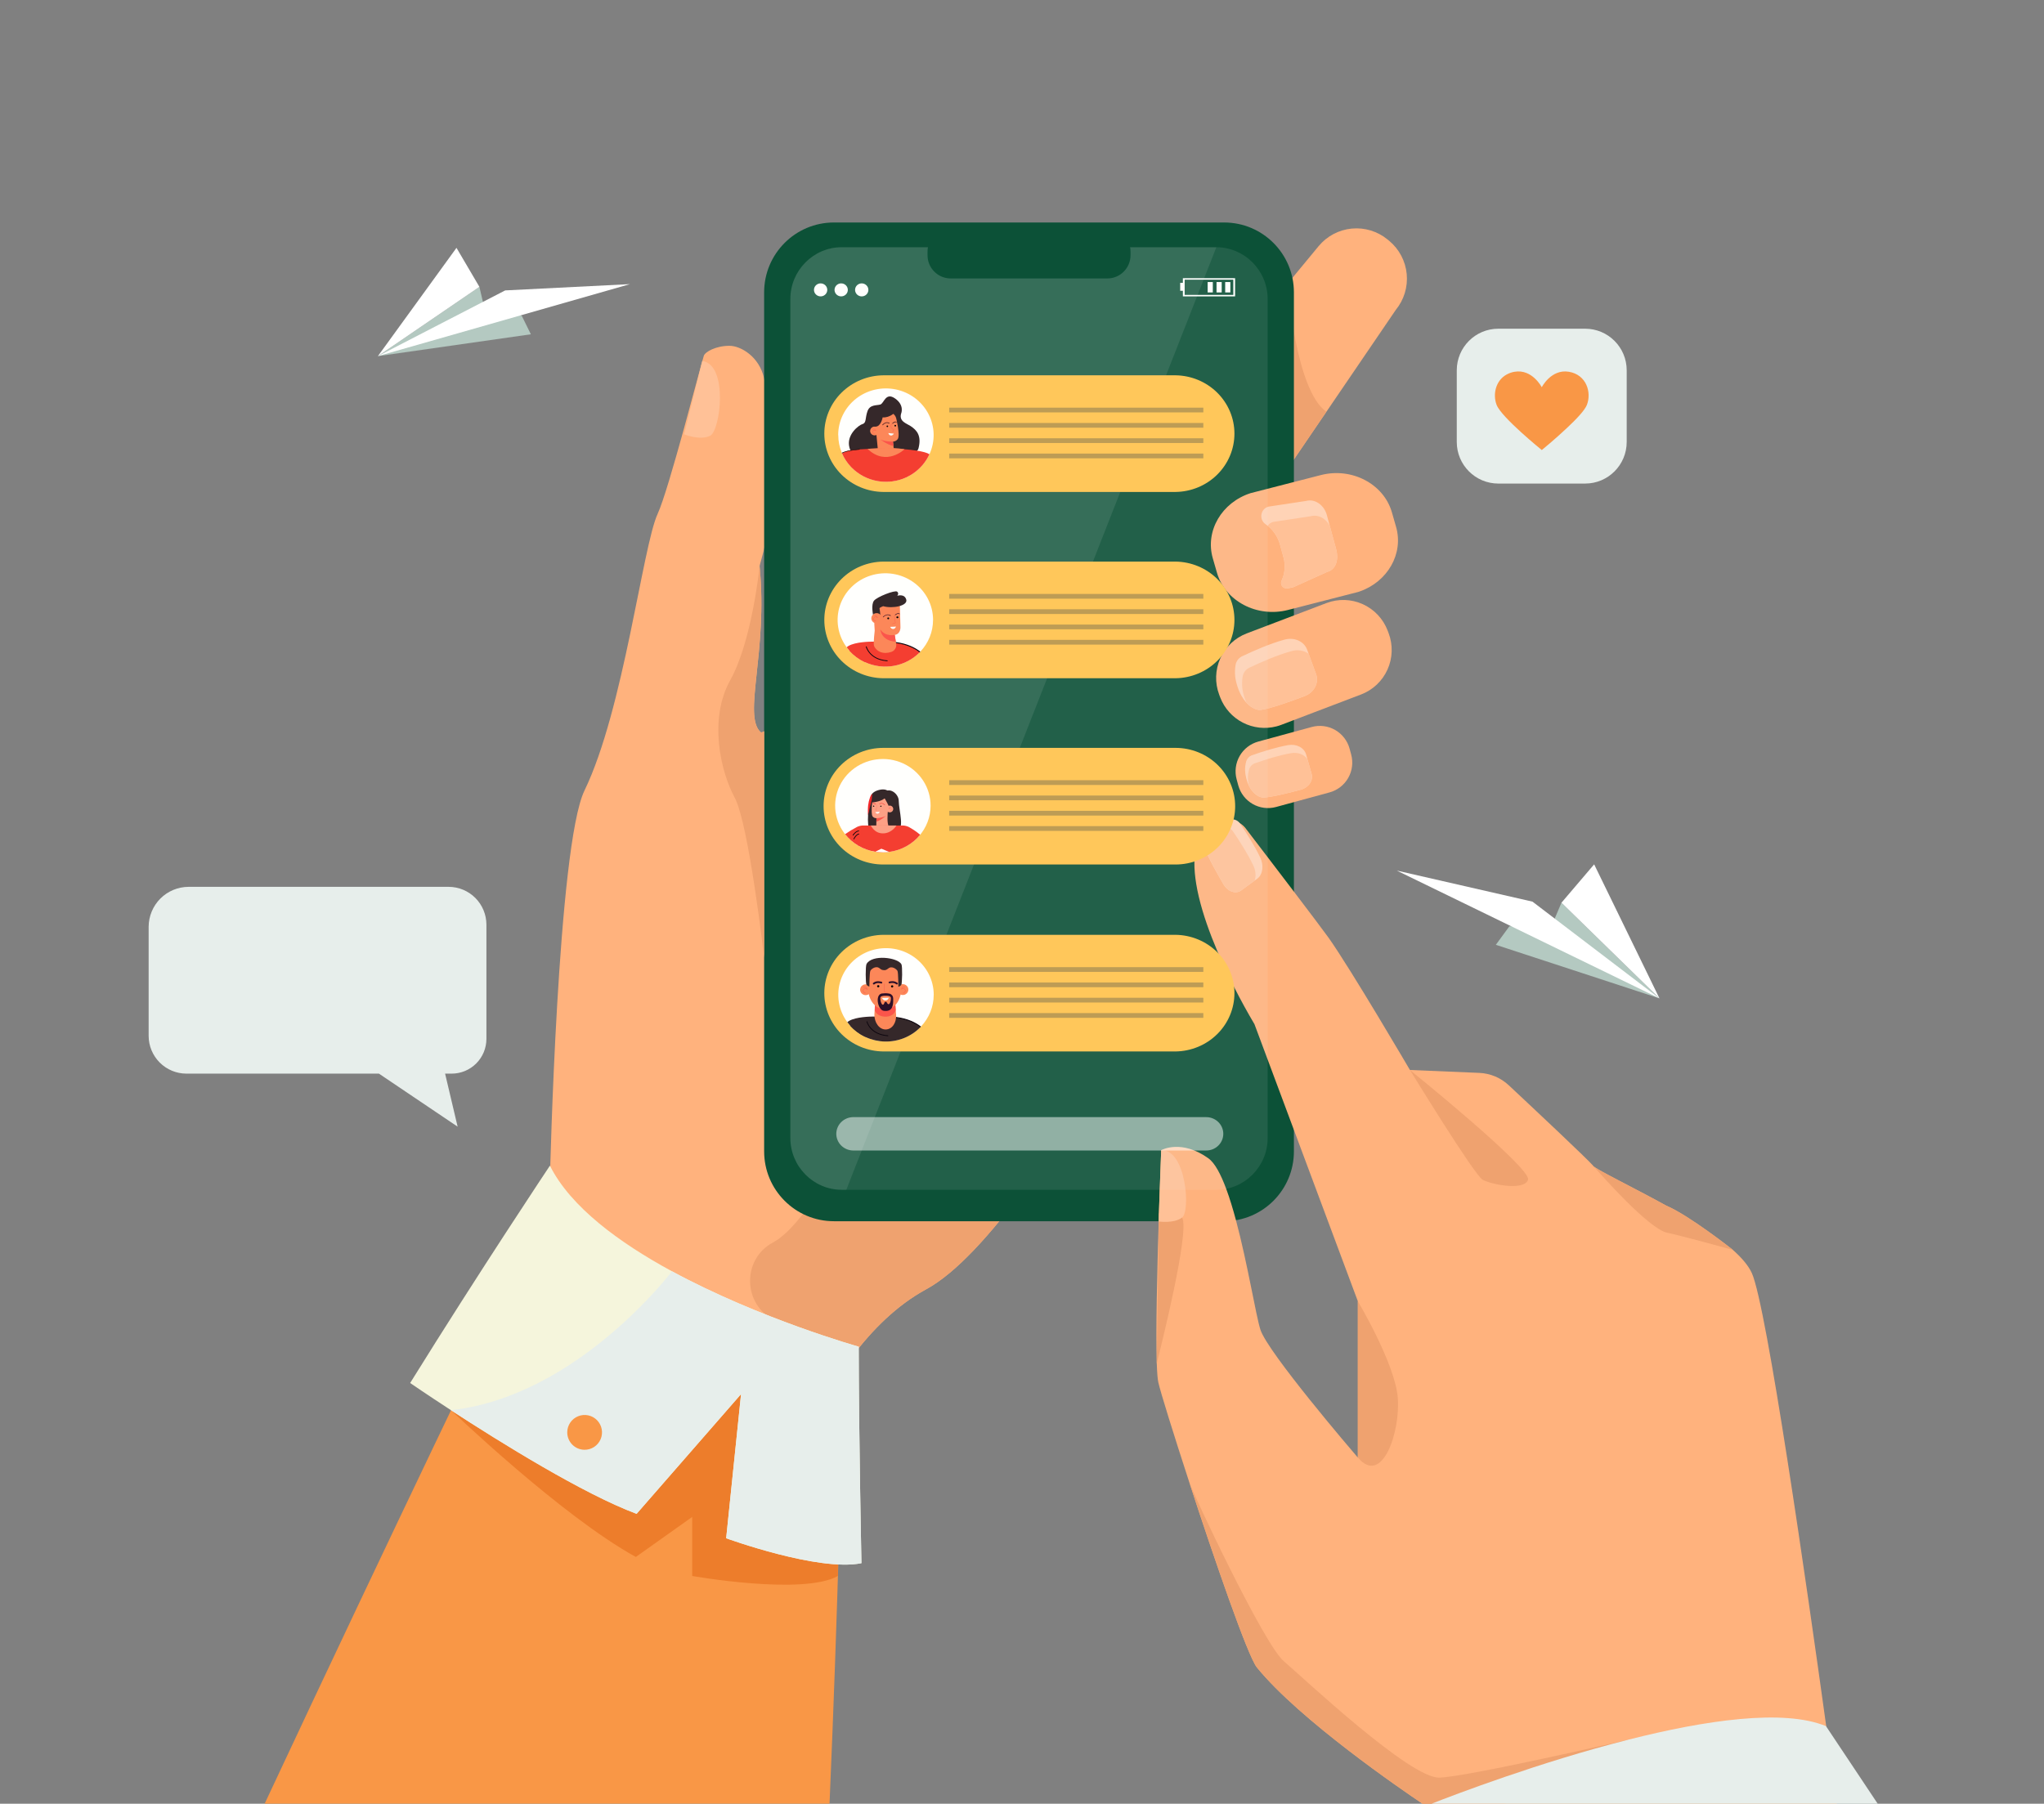 <svg width="375" height="331" viewBox="0 0 375 331" fill="none" xmlns="http://www.w3.org/2000/svg">
<rect x="0" y="0" width="375" height="331" fill="#808080" stroke="none"/>
<g clip-path="url(#clip0_33_567)">
<path d="M220.136 164.161C220.136 164.161 204.319 195.861 188.249 217.742C181.856 226.452 175.424 233.603 169.932 236.587C164.557 239.507 160.007 244.035 156.242 249.068C146.494 262.081 141.992 278.373 141.992 278.373L100.902 216.103C100.902 216.103 102.305 155.236 107.238 145.054C114.429 130.215 117.902 100.237 120.664 94.269C122.714 89.842 128.566 66.971 129.126 65.29C129.371 64.567 131.317 63.456 133.847 63.458C135.876 63.458 139.322 65.422 140.189 69.46C144.584 89.867 139.296 103.328 139.363 103.926C140.913 119.61 136.254 131.253 139.529 134.336C139.649 134.449 139.875 134.396 140.189 134.191C145.855 130.55 181.011 79.205 185.342 78.096C189.905 76.928 220.136 164.161 220.136 164.161Z" fill="#FFB27D"/>
<path d="M154.353 266.05C154.353 266.05 153.793 293.72 152.191 330.988H48.556C72.239 280.382 92.835 237.789 92.835 237.789C92.835 237.789 151.849 239.594 154.353 266.05Z" fill="#F99746"/>
<path d="M256.07 56.877L243.348 75.562L230.862 93.9C230.101 94.82 229.22 95.139 228.267 95.048C225.27 94.764 221.564 90.434 218.674 88.038L218.382 87.796C216.551 86.27 215.397 84.081 215.172 81.706C214.948 79.331 215.671 76.963 217.184 75.12L236.268 52.012L241.929 45.158C243.452 43.325 245.638 42.169 248.009 41.945C250.38 41.72 252.743 42.445 254.583 43.96L254.877 44.202C256.706 45.728 257.859 47.918 258.082 50.293C258.306 52.668 257.582 55.035 256.07 56.877Z" fill="#FFB27D"/>
<path d="M243.336 75.562L230.851 93.9C230.089 94.82 229.209 95.139 228.255 95.048L236.257 52.018C236.275 52.253 237.635 71.562 243.336 75.562Z" fill="#EFA26F"/>
<path d="M188.25 217.742C181.856 226.452 175.424 233.603 169.932 236.587C164.557 239.507 160.007 244.035 156.242 249.068C151.912 247.045 146.975 244.674 142.151 242.323C136.275 239.464 136.049 231.106 141.805 228.009C141.861 227.98 141.916 227.948 141.97 227.917C147.363 224.827 152.888 213.912 152.888 213.912L188.25 217.742Z" fill="#EFA26F"/>
<path d="M128.841 66.237L125.511 79.701C125.511 79.701 128.423 80.893 130.291 79.968C132.16 79.043 133.685 66.961 128.841 66.237Z" fill="#FFC197"/>
<path d="M224.584 40.829H152.994C145.923 40.829 140.191 46.571 140.191 53.654V211.281C140.191 218.363 145.923 224.105 152.994 224.105H224.584C231.655 224.105 237.387 218.363 237.387 211.281V53.654C237.387 46.571 231.655 40.829 224.584 40.829Z" fill="#0C5137"/>
<path d="M249.727 127.435L247.83 128.157L235.07 133.014C234.774 133.128 234.472 133.224 234.165 133.302C232.093 133.834 229.899 133.585 227.999 132.602C226.099 131.618 224.626 129.97 223.86 127.97L223.674 127.473C222.862 125.314 222.936 122.922 223.879 120.817C224.823 118.713 226.559 117.068 228.71 116.242L240.605 111.716L241.469 111.385L243.368 110.662C245.525 109.847 247.916 109.922 250.018 110.87C252.12 111.818 253.761 113.562 254.583 115.719L254.771 116.216C255.579 118.374 255.502 120.765 254.557 122.867C253.612 124.968 251.876 126.611 249.727 127.435Z" fill="#FFB27D"/>
<path d="M239.364 127.733C237.236 128.542 233.38 129.975 231.318 130.273C230.735 130.356 229.666 130.038 228.657 128.939C228.055 128.277 227.48 127.341 227.052 126.04C226.845 125.439 226.699 124.82 226.616 124.19C226.536 123.456 226.56 122.715 226.687 121.988C226.752 121.649 226.896 121.33 227.108 121.057C227.319 120.784 227.592 120.565 227.903 120.418C227.903 120.418 227.903 120.418 227.913 120.418C230.106 119.37 233.061 118.091 235.652 117.379C237.443 116.883 239.255 117.675 239.822 119.246L240.09 119.979L241.459 123.736C242.026 125.292 241.104 127.076 239.364 127.733Z" fill="#FFD3B6"/>
<path d="M239.364 127.733C237.236 128.542 233.38 129.975 231.318 130.273C230.735 130.356 229.666 130.038 228.657 128.939C228.551 128.688 228.452 128.425 228.359 128.142C228.15 127.542 228.004 126.922 227.923 126.291C227.843 125.558 227.866 124.817 227.993 124.09C228.058 123.751 228.203 123.433 228.414 123.16C228.626 122.888 228.899 122.669 229.21 122.521C229.21 122.521 229.21 122.521 229.22 122.521C231.413 121.472 234.367 120.194 236.959 119.481C237.486 119.322 238.042 119.285 238.585 119.371C239.128 119.457 239.646 119.664 240.098 119.978L241.468 123.734C242.026 125.292 241.104 127.076 239.364 127.733Z" fill="#FFC197"/>
<path d="M243.938 145.41L234.096 148.093C232.654 148.481 231.118 148.283 229.822 147.54C228.526 146.798 227.576 145.572 227.18 144.131L226.876 143.015C226.488 141.57 226.688 140.029 227.431 138.731C228.174 137.433 229.4 136.482 230.841 136.086L240.681 133.403C242.124 133.015 243.662 133.215 244.958 133.959C246.254 134.703 247.203 135.932 247.597 137.375L247.9 138.49C248.285 139.934 248.085 141.472 247.342 142.768C246.6 144.064 245.376 145.014 243.938 145.41Z" fill="#FFB27D"/>
<path d="M238.616 144.927C236.809 145.41 233.542 146.262 231.829 146.357C231.206 146.391 229.959 145.86 229.146 144.223C228.72 143.334 228.474 142.369 228.422 141.383C228.41 140.813 228.484 140.245 228.642 139.697C228.726 139.435 228.87 139.196 229.063 139.001C229.257 138.805 229.493 138.658 229.754 138.571H229.764C231.639 137.909 234.157 137.117 236.336 136.734C237.84 136.471 239.267 137.196 239.619 138.439L239.873 139.326L240.632 141.992C240.982 143.22 240.093 144.533 238.616 144.927Z" fill="#FFD3B6"/>
<path d="M238.616 144.927C236.809 145.41 233.542 146.262 231.829 146.357C231.206 146.391 229.959 145.86 229.146 144.223C229.03 143.779 228.962 143.322 228.946 142.863C228.934 142.293 229.008 141.724 229.166 141.176C229.25 140.914 229.394 140.675 229.588 140.48C229.781 140.284 230.018 140.136 230.279 140.049C232.154 139.387 234.674 138.593 236.852 138.214C238.097 137.996 239.292 138.456 239.865 139.324L240.623 141.991C240.982 143.22 240.093 144.533 238.616 144.927Z" fill="#FFC197"/>
<path d="M82.747 258.782C82.747 258.782 102.999 278.214 116.652 285.716L126.99 278.371V289.206C126.99 289.206 147.312 292.808 153.732 289.206V259.66L96.635 230.985L82.747 258.782Z" fill="#ED7D2B"/>
<path d="M158.046 286.855C150.18 288.471 133.227 282.282 133.227 282.282L135.957 255.825L116.791 277.802C107.043 274.161 91.794 264.684 82.735 258.782C78.225 255.843 75.247 253.793 75.247 253.793C88.032 233.185 100.891 213.907 100.891 213.907C104.666 221.472 113.599 228.039 123.284 233.294C139.378 242.026 157.544 247.126 157.544 247.126C157.549 262.854 158.046 286.855 158.046 286.855Z" fill="#F5F5DC"/>
<path d="M249.416 108.55L249.205 108.623L236.305 111.933C230.633 113.394 224.766 110.319 223.269 105.102L222.502 102.445C221.063 97.435 224.154 92.197 229.427 90.499L233.686 89.403L242.327 87.18C247.999 85.721 253.864 88.796 255.361 94.012L256.129 96.685C257.547 101.617 254.556 106.779 249.416 108.55Z" fill="#FFB27D"/>
<path d="M243.513 104.942L237.235 107.772H237.195C236.946 107.842 236.693 107.897 236.437 107.937C236.333 107.954 236.225 107.966 236.12 107.977C236.076 107.981 236.031 107.981 235.987 107.977C235.824 107.972 235.664 107.926 235.523 107.843C235.381 107.761 235.262 107.645 235.177 107.505C235.091 107.365 235.041 107.207 235.031 107.043C235.022 106.879 235.053 106.716 235.122 106.567C235.736 105.234 235.862 103.727 235.477 102.31L235.327 101.763C235.328 101.757 235.328 101.752 235.327 101.746L234.841 99.962C234.471 98.591 233.675 97.374 232.569 96.487C232.44 96.382 232.308 96.283 232.173 96.19C230.933 95.33 231.249 93.377 232.7 92.98L232.739 92.968L239.617 91.925C241.317 91.464 242.955 92.774 243.417 94.477L243.969 96.508L245.145 100.837C245.608 102.552 245.205 104.48 243.513 104.942Z" fill="#FFD3B6"/>
<path d="M243.513 104.942L237.235 107.772H237.195C237.048 107.8 236.589 107.878 235.987 107.971C235.824 107.965 235.664 107.919 235.523 107.837C235.381 107.754 235.262 107.638 235.177 107.498C235.091 107.359 235.041 107.2 235.031 107.036C235.022 106.873 235.053 106.709 235.122 106.56C235.736 105.228 235.862 103.72 235.477 102.304L235.327 101.756C235.328 101.751 235.328 101.745 235.327 101.739L234.841 99.962C234.471 98.591 233.675 97.374 232.569 96.487C232.805 96.141 233.157 95.891 233.56 95.783L233.6 95.772L240.478 94.731C241.91 94.34 243.295 95.209 243.976 96.508L245.152 100.837C245.608 102.552 245.205 104.48 243.513 104.942Z" fill="#FFC197"/>
<path d="M140.189 175.761C140.189 175.761 137.381 151.153 134.78 146.355C132.18 141.557 129.989 131.945 133.98 124.805C137.972 117.665 139.355 103.934 139.355 103.934C140.905 119.618 136.246 131.261 139.52 134.345C139.641 134.457 139.867 134.404 140.181 134.199L140.189 175.761Z" fill="#EFA26F"/>
<path d="M336.995 331H260.985C257.34 328.552 238.411 315.618 230.585 305.976C228.933 303.932 222.854 286.323 218.193 272.026C215.281 263.089 212.907 255.453 212.515 253.7C212.376 253.089 212.284 251.879 212.227 250.241V250.224C212.029 244.377 212.3 233.102 212.579 224.145V224.104V223.986C212.593 223.592 212.604 223.205 212.617 222.828V222.814C212.617 222.776 212.617 222.736 212.617 222.698C212.669 221.143 212.718 219.676 212.764 218.342C212.882 215.009 212.981 212.502 213.022 211.521L213.039 211.064C213.159 210.996 216.816 209.041 221.703 212.568C222.882 213.42 223.973 215.479 224.967 218.165C225.603 219.88 226.2 221.849 226.755 223.925C228.89 231.907 230.421 241.45 231.239 244.005C232.561 248.142 248.091 266.293 249.069 267.421C249.084 267.441 249.101 267.46 249.116 267.478V238.793L237.385 207.348L232.569 194.439L230.149 187.952C227.586 183.62 225.306 179.127 223.322 174.502C221.959 171.287 220.71 167.837 219.937 164.557C219.751 163.775 219.594 163.003 219.469 162.24C219.011 159.467 218.973 156.896 219.616 154.802C220.751 151.073 223.309 150.372 225.273 150.448C225.476 150.448 225.673 150.473 225.863 150.494C226.054 150.517 226.242 150.553 226.428 150.603C226.77 150.694 227.099 150.831 227.404 151.01C227.913 151.309 228.349 151.717 228.68 152.205C228.68 152.205 230.332 154.375 232.564 157.291C234.028 159.211 235.738 161.453 237.38 163.615C240.305 167.466 243.021 171.062 243.767 172.112C247.804 177.803 258.672 196.351 258.672 196.351L271.393 196.885C273.409 196.97 275.327 197.774 276.801 199.153C281.325 203.385 291.077 212.542 292.274 213.904C292.274 214.351 299.852 218.002 305.707 221.252C309.896 223.024 317.851 229.307 317.851 229.307C319.503 230.765 320.755 232.216 321.392 233.61C324.119 239.556 331.518 291.273 335.055 316.84C336.2 325.059 336.937 330.575 336.995 331Z" fill="#FFB27D"/>
<path d="M258.677 196.357C258.677 196.357 270.462 215.628 272.021 216.495C273.581 217.363 279.648 218.579 280.342 216.495C281.036 214.412 258.677 196.357 258.677 196.357Z" fill="#EFA26F"/>
<path d="M317.915 229.366L317.856 229.313C317.856 229.313 309.901 223.024 305.712 221.259C300.336 218.28 293.509 214.953 292.427 214.083C293.675 215.512 302.451 225.462 305.83 226.207C308.795 226.862 315.531 228.708 317.915 229.366Z" fill="#EFA26F"/>
<path d="M249.117 267.47V238.793C249.117 238.793 255.918 250.188 256.438 256.439C256.958 262.69 253.613 272.805 249.117 267.47Z" fill="#EFA26F"/>
<path d="M224.442 162.238C223.451 160.53 221.666 157.438 221.053 155.701C220.888 155.204 220.903 154.231 221.504 153.187C221.949 152.439 222.559 151.804 223.289 151.332C223.677 151.056 224.098 150.829 224.541 150.655C225.055 150.467 225.597 150.367 226.144 150.358C226.419 150.37 226.688 150.449 226.927 150.588C227.165 150.727 227.367 150.922 227.513 151.156C228.693 152.879 230.187 155.224 231.203 157.347C231.905 158.814 231.683 160.507 230.659 161.25L230.18 161.601L227.731 163.392C226.719 164.141 225.252 163.635 224.442 162.238Z" fill="#FFD3B6"/>
<path d="M224.442 162.238C223.451 160.53 221.666 157.439 221.053 155.701C220.888 155.204 220.903 154.231 221.504 153.187C222.039 152.747 222.635 152.388 223.274 152.123C223.788 151.935 224.33 151.835 224.877 151.826C225.152 151.838 225.421 151.917 225.66 152.056C225.898 152.195 226.099 152.39 226.246 152.624C227.427 154.347 228.921 156.692 229.935 158.814C230.387 159.754 230.458 160.785 230.18 161.599L227.731 163.39C226.719 164.141 225.252 163.635 224.442 162.238Z" fill="#FFC197"/>
<path d="M290.82 60.321H274.886C270.677 60.321 267.265 63.739 267.265 67.956V81.103C267.265 85.32 270.677 88.738 274.886 88.738H290.82C295.029 88.738 298.441 85.32 298.441 81.103V67.956C298.441 63.739 295.029 60.321 290.82 60.321Z" fill="#E7EEEB"/>
<path d="M274.574 74.296C275.44 76.582 282.863 82.586 282.863 82.586C282.863 82.586 285.283 80.617 287.524 78.495C289.201 76.926 290.769 75.273 291.14 74.296C292.019 72.024 291.084 68.774 287.836 68.222C284.588 67.671 282.858 71.059 282.858 71.059C282.858 71.059 281.113 67.671 277.868 68.222C277.346 68.307 276.842 68.484 276.381 68.746C274.361 69.876 273.852 72.423 274.574 74.296Z" fill="#F99746"/>
<path d="M34.587 162.743H82.32C84.154 162.748 85.91 163.48 87.207 164.778C88.503 166.076 89.234 167.836 89.24 169.672V190.656C89.235 192.343 88.564 193.959 87.373 195.152C86.183 196.344 84.569 197.016 82.885 197.021H81.658L83.958 206.753L69.519 197.021H34.183C32.352 197.014 30.598 196.283 29.303 194.986C28.008 193.689 27.277 191.932 27.27 190.098V170.079C27.276 168.137 28.048 166.275 29.419 164.9C30.79 163.526 32.648 162.75 34.587 162.743Z" fill="#E7EEEB"/>
<path d="M33.307 177.969H83.087C83.413 177.967 83.726 177.837 83.957 177.606C84.188 177.374 84.318 177.061 84.32 176.734C84.318 176.407 84.188 176.094 83.957 175.863C83.726 175.631 83.413 175.501 83.087 175.5H33.307C32.98 175.5 32.667 175.631 32.436 175.862C32.206 176.093 32.075 176.407 32.075 176.734C32.075 177.061 32.206 177.375 32.436 177.606C32.667 177.838 32.98 177.968 33.307 177.969Z" fill="#E7EEEB"/>
<path d="M33.307 183.495H83.087C83.414 183.494 83.727 183.364 83.957 183.132C84.189 182.901 84.319 182.587 84.32 182.26C84.318 181.933 84.188 181.62 83.957 181.389C83.726 181.157 83.413 181.027 83.087 181.026H33.307C32.98 181.027 32.667 181.157 32.436 181.388C32.206 181.62 32.075 181.933 32.075 182.26C32.075 182.588 32.205 182.901 32.436 183.133C32.667 183.364 32.98 183.494 33.307 183.495Z" fill="#E7EEEB"/>
<path d="M33.307 189.022H83.087C83.413 189.021 83.726 188.891 83.957 188.659C84.188 188.428 84.318 188.115 84.32 187.788C84.319 187.461 84.189 187.147 83.957 186.916C83.727 186.684 83.414 186.554 83.087 186.553H33.307C32.98 186.554 32.667 186.684 32.436 186.915C32.205 187.147 32.075 187.461 32.075 187.788C32.075 188.115 32.206 188.429 32.436 188.66C32.667 188.891 32.98 189.022 33.307 189.022Z" fill="#E7EEEB"/>
<path d="M60.422 169.384H81.552C81.941 169.383 82.314 169.228 82.589 168.953C82.864 168.678 83.018 168.304 83.019 167.915C83.018 167.525 82.863 167.152 82.588 166.877C82.313 166.602 81.941 166.446 81.552 166.445H60.422C60.034 166.446 59.661 166.602 59.386 166.877C59.112 167.152 58.957 167.525 58.955 167.915C58.956 168.304 59.111 168.678 59.386 168.953C59.661 169.228 60.034 169.383 60.422 169.384Z" fill="#E7EEEB"/>
<path d="M42.265 169.386H54.978C55.619 169.386 56.138 168.866 56.138 168.224V167.609C56.138 166.967 55.619 166.447 54.978 166.447H42.265C41.624 166.447 41.105 166.967 41.105 167.609V168.224C41.105 168.866 41.624 169.386 42.265 169.386Z" fill="#E7EEEB"/>
<path d="M274.432 173.381L304.455 183.213L286.471 165.656L284.646 169.945L276.917 169.983L274.432 173.381Z" fill="#B4C9C1"/>
<path d="M304.455 183.213L281.154 165.459L256.26 159.762L304.455 183.213Z" fill="white"/>
<path d="M286.471 165.656L304.455 183.213L292.469 158.615L286.471 165.656Z" fill="white"/>
<path d="M97.395 61.343L69.333 65.353L87.954 52.639L88.903 56.715L95.726 57.953L97.395 61.343Z" fill="#B4C9C1"/>
<path d="M69.333 65.353L92.684 53.293L115.574 52.139L69.333 65.353Z" fill="white"/>
<path d="M87.954 52.639L69.333 65.353L83.748 45.481L87.954 52.639Z" fill="white"/>
<path d="M298.806 319.225L276.101 331H260.985C257.34 328.552 238.411 315.618 230.585 305.976C228.933 303.933 222.854 286.323 218.193 272.026C218.813 273.924 231.834 301.703 235.541 304.861C239.249 308.019 258.715 326.402 264.091 326.21C269.299 326.032 297.022 319.64 298.74 319.245L298.806 319.225Z" fill="#EFA26F"/>
<path d="M344.492 331H262.634C266.739 329.386 282.447 323.375 298.729 319.25L298.806 319.231C312.79 315.688 327.186 313.54 335.004 316.762L335.06 316.846L344.492 331Z" fill="#E7EEEB"/>
<path d="M212.617 222.692C213.995 222.185 215.933 221.851 216.875 223.428C218.342 225.881 212.893 247.522 212.213 250.239L212.617 222.692Z" fill="#EFA26F"/>
<path d="M213.037 211.056L212.569 224.145C212.569 224.145 215.317 224.593 216.878 223.425C218.44 222.257 217.614 210.902 213.037 211.056Z" fill="#FFC197"/>
<path d="M158.046 286.855C150.18 288.471 133.227 282.282 133.227 282.282L135.957 255.825L116.791 277.802C107.043 274.161 91.794 264.684 82.735 258.782C105.951 256.247 123.284 233.295 123.284 233.295C139.378 242.027 157.544 247.128 157.544 247.128C157.549 262.854 158.046 286.855 158.046 286.855Z" fill="#E7EEEB"/>
<path d="M104.07 262.824C104.075 262.192 104.268 261.576 104.623 261.054C104.979 260.533 105.481 260.128 106.065 259.892C106.65 259.655 107.292 259.598 107.909 259.727C108.527 259.856 109.092 260.166 109.534 260.616C109.976 261.067 110.274 261.639 110.391 262.26C110.508 262.881 110.439 263.522 110.193 264.104C109.946 264.685 109.533 265.18 109.005 265.526C108.477 265.872 107.859 266.054 107.228 266.048C106.81 266.044 106.396 265.957 106.01 265.793C105.625 265.629 105.276 265.391 104.982 265.091C104.689 264.792 104.457 264.438 104.301 264.049C104.144 263.659 104.066 263.243 104.07 262.824Z" fill="#F99746"/>
<path d="M232.569 54.867V208.839C232.569 214.063 228.333 218.336 223.152 218.336H154.418C149.243 218.336 145 214.063 145 208.839V54.867C145 49.643 149.235 45.37 154.418 45.37H223.158C228.333 45.37 232.569 49.65 232.569 54.867Z" fill="#E7EEEB" fill-opacity="0.1"/>
<path d="M223.158 45.37L155.269 218.336H154.418C149.243 218.336 145 214.063 145 208.839V54.867C145 49.643 149.235 45.37 154.418 45.37H223.158Z" fill="#E7EEEB" fill-opacity="0.1"/>
<path d="M215.663 68.872H162.043C159.163 68.907 156.414 70.051 154.391 72.054C152.367 74.057 151.232 76.76 151.232 79.575C151.232 82.391 152.367 85.093 154.391 87.097C156.414 89.1 159.163 90.243 162.043 90.278H215.663C218.542 90.243 221.292 89.1 223.315 87.097C225.339 85.093 226.474 82.391 226.474 79.575C226.474 76.76 225.339 74.057 223.315 72.054C221.292 70.051 218.542 68.907 215.663 68.872Z" fill="#FFC75A"/>
<path d="M215.663 103.057H162.043C159.163 103.092 156.414 104.235 154.391 106.238C152.367 108.242 151.232 110.944 151.232 113.76C151.232 116.575 152.367 119.278 154.391 121.281C156.414 123.284 159.163 124.427 162.043 124.462H215.663C218.542 124.427 221.292 123.284 223.315 121.281C225.339 119.278 226.474 116.575 226.474 113.76C226.474 110.944 225.339 108.242 223.315 106.238C221.292 104.235 218.542 103.092 215.663 103.057Z" fill="#FFC75A"/>
<path d="M171.18 113.767C171.181 115.924 170.347 118.001 168.846 119.582L168.785 119.645L168.718 119.713C167.442 121.002 165.784 121.868 163.978 122.186C162.172 122.505 160.309 122.262 158.652 121.49C157.585 120.99 156.632 120.285 155.85 119.417C155.669 119.216 155.499 119.006 155.34 118.789C154.529 117.696 153.994 116.43 153.779 115.096C153.563 113.761 153.674 112.396 154.102 111.111C154.529 109.827 155.262 108.66 156.239 107.705C157.216 106.75 158.411 106.035 159.725 105.618C161.039 105.201 162.436 105.094 163.8 105.305C165.165 105.517 166.459 106.041 167.576 106.835C168.694 107.629 169.604 108.671 170.231 109.874C170.858 111.078 171.185 112.41 171.185 113.76L171.18 113.767Z" fill="#FFFFFD"/>
<path d="M160.646 117.754L160.464 118.086C160.422 118.165 160.373 118.253 160.32 118.357C160.133 118.704 159.88 119.178 159.591 119.721L159.515 119.864C159.246 120.362 158.951 120.921 158.652 121.485C157.585 120.985 156.632 120.28 155.85 119.412C155.669 119.211 155.499 119.001 155.34 118.784C155.446 118.682 155.566 118.593 155.695 118.52C156.988 117.804 159.433 117.741 160.315 117.743C160.52 117.754 160.646 117.754 160.646 117.754Z" fill="#F43E31"/>
<path d="M155.85 119.416C156.261 118.832 156.771 118.429 157.398 118.344C158.088 118.251 159.183 118.168 160.305 118.1L160.464 118.09C162.058 117.995 163.66 117.924 164.17 117.914H164.34L164.379 117.924C164.517 117.959 164.975 118.07 164.795 117.988C166.598 118.301 167.879 118.934 168.79 119.65L168.724 119.718C167.447 121.007 165.789 121.873 163.983 122.191C162.177 122.51 160.314 122.267 158.657 121.495C157.588 120.994 156.633 120.286 155.85 119.416Z" fill="#F43E31"/>
<path d="M162.553 121.318C162.624 121.318 162.695 121.331 162.77 121.336C162.78 121.336 162.79 121.335 162.8 121.332C162.809 121.329 162.818 121.324 162.826 121.317C162.833 121.311 162.839 121.303 162.844 121.294C162.848 121.285 162.851 121.276 162.852 121.266C162.852 121.256 162.851 121.246 162.848 121.237C162.845 121.228 162.839 121.219 162.833 121.212C162.826 121.204 162.818 121.198 162.809 121.194C162.8 121.19 162.79 121.187 162.78 121.186C159.601 120.969 159.012 118.694 159.007 118.671C159.004 118.652 158.993 118.634 158.976 118.622C158.96 118.611 158.939 118.606 158.919 118.609C158.899 118.612 158.881 118.623 158.869 118.639C158.857 118.655 158.852 118.675 158.856 118.694C158.859 118.718 159.445 121.004 162.553 121.318Z" fill="#0D060E"/>
<path d="M164.36 117.824C166.447 118.11 167.877 118.821 168.846 119.58L168.785 119.643L168.718 119.711C167.781 118.979 166.399 118.294 164.388 118.01L164.248 117.992C164.228 117.989 164.209 117.98 164.195 117.966C164.181 117.952 164.172 117.933 164.17 117.914C164.169 117.906 164.169 117.898 164.17 117.89C164.172 117.879 164.176 117.867 164.182 117.857C164.188 117.846 164.196 117.837 164.206 117.83C164.216 117.823 164.227 117.818 164.239 117.815C164.251 117.811 164.263 117.811 164.275 117.812L164.36 117.824Z" fill="#0D060E"/>
<path d="M165.094 111.139L165.198 115.066C165.198 115.066 165.286 116.327 164.16 116.513L164.416 118.193C164.463 118.496 164.4 118.805 164.239 119.067C164.078 119.33 163.828 119.529 163.533 119.631C163.191 119.748 162.833 119.811 162.471 119.819C161.18 119.852 160.456 118.924 160.335 118.452C160.215 117.98 160.478 115.712 160.478 115.712L160.408 114.601L160.442 110.292L165.094 111.139Z" fill="#FC8759"/>
<path d="M161.511 115.508C161.511 115.508 161.642 117.618 164.347 117.753L164.158 116.513C164.158 116.513 162.418 116.902 161.511 115.508Z" fill="#FB554B"/>
<path d="M162.031 113.277C162.024 113.277 162.017 113.276 162.011 113.274C162.004 113.272 161.999 113.268 161.994 113.264C161.983 113.254 161.978 113.24 161.978 113.226C161.978 113.212 161.983 113.199 161.994 113.189C161.994 113.189 162.721 112.423 163.412 112.938C163.422 112.948 163.427 112.962 163.427 112.975C163.427 112.989 163.422 113.003 163.412 113.013C163.407 113.018 163.401 113.021 163.395 113.024C163.389 113.027 163.382 113.028 163.375 113.028C163.368 113.028 163.361 113.027 163.355 113.024C163.348 113.021 163.342 113.018 163.337 113.013C162.726 112.558 162.092 113.224 162.065 113.252C162.061 113.258 162.057 113.264 162.051 113.268C162.045 113.273 162.038 113.276 162.031 113.277Z" fill="#2D0F28"/>
<path d="M160.162 112.77L161.329 112.978L161.545 113.186C161.545 113.186 161.394 111.283 161.166 110.916C160.938 110.549 160.162 112.77 160.162 112.77Z" fill="#35282A"/>
<path d="M164.241 112.905C164.233 112.905 164.225 112.904 164.218 112.901C164.211 112.898 164.204 112.894 164.199 112.888C164.189 112.878 164.184 112.865 164.184 112.851C164.184 112.837 164.189 112.824 164.199 112.814C164.221 112.795 164.722 112.353 165.048 112.618C165.054 112.622 165.058 112.627 165.062 112.633C165.065 112.639 165.067 112.646 165.068 112.652C165.069 112.659 165.068 112.666 165.066 112.673C165.065 112.679 165.061 112.685 165.057 112.691C165.047 112.7 165.033 112.706 165.019 112.706C165.004 112.706 164.991 112.7 164.98 112.691C164.722 112.483 164.272 112.88 164.267 112.883C164.261 112.893 164.252 112.901 164.241 112.905Z" fill="#2D0F28"/>
<path d="M163.125 113.463C163.128 113.496 163.12 113.53 163.102 113.558C163.085 113.587 163.06 113.61 163.029 113.625C162.998 113.639 162.964 113.644 162.93 113.639C162.896 113.634 162.865 113.619 162.84 113.596C162.815 113.574 162.798 113.544 162.79 113.512C162.782 113.479 162.785 113.445 162.797 113.414C162.81 113.383 162.832 113.356 162.86 113.338C162.888 113.319 162.921 113.309 162.955 113.309C162.977 113.307 162.998 113.311 163.019 113.318C163.039 113.325 163.058 113.336 163.074 113.351C163.09 113.365 163.102 113.382 163.111 113.402C163.12 113.421 163.125 113.442 163.125 113.463Z" fill="#010103"/>
<path d="M164.836 113.269C164.837 113.29 164.834 113.311 164.827 113.331C164.82 113.351 164.809 113.369 164.794 113.385C164.78 113.4 164.762 113.412 164.742 113.421C164.722 113.43 164.701 113.434 164.68 113.435C164.654 113.444 164.627 113.447 164.601 113.443C164.574 113.44 164.549 113.43 164.526 113.415C164.504 113.401 164.486 113.381 164.473 113.358C164.46 113.335 164.453 113.309 164.453 113.283C164.452 113.257 164.458 113.231 164.469 113.207C164.481 113.183 164.498 113.162 164.519 113.147C164.541 113.131 164.565 113.12 164.592 113.115C164.618 113.11 164.645 113.112 164.671 113.119C164.713 113.12 164.752 113.136 164.782 113.164C164.813 113.191 164.832 113.228 164.836 113.269Z" fill="#010103"/>
<path d="M161.791 113.435C161.796 113.622 161.745 113.806 161.642 113.965C161.54 114.123 161.392 114.248 161.217 114.324C161.042 114.401 160.848 114.424 160.659 114.393C160.471 114.361 160.296 114.275 160.157 114.146C160.018 114.017 159.921 113.851 159.879 113.669C159.836 113.486 159.85 113.295 159.919 113.12C159.988 112.945 160.108 112.794 160.264 112.686C160.42 112.578 160.606 112.518 160.798 112.513C161.054 112.506 161.303 112.6 161.489 112.773C161.676 112.946 161.784 113.184 161.791 113.435Z" fill="#FC8759"/>
<path d="M160.662 113.996C160.574 113.996 160.489 113.968 160.419 113.917C160.349 113.865 160.298 113.793 160.274 113.711C160.244 113.633 160.241 113.547 160.267 113.468C160.292 113.389 160.345 113.32 160.415 113.274C160.49 113.224 160.579 113.197 160.67 113.197C160.761 113.197 160.85 113.224 160.925 113.274C160.888 113.176 160.816 113.094 160.723 113.044C160.586 112.988 160.432 112.982 160.291 113.028C160.285 113.03 160.277 113.03 160.271 113.027C160.265 113.024 160.26 113.019 160.257 113.013C160.255 113.006 160.256 112.999 160.259 112.993C160.262 112.987 160.267 112.982 160.274 112.98C160.428 112.927 160.597 112.933 160.747 112.998C160.811 113.033 160.867 113.08 160.911 113.137C160.955 113.195 160.987 113.26 161.003 113.33L161.029 113.422L160.959 113.357C160.891 113.295 160.805 113.256 160.713 113.247C160.621 113.238 160.528 113.258 160.449 113.305C160.391 113.347 160.348 113.407 160.326 113.475C160.305 113.543 160.306 113.615 160.33 113.682C160.35 113.755 160.394 113.82 160.455 113.865C160.517 113.911 160.593 113.934 160.67 113.932C160.674 113.931 160.677 113.932 160.681 113.933C160.684 113.934 160.687 113.936 160.69 113.938C160.692 113.94 160.695 113.943 160.696 113.946C160.698 113.95 160.699 113.953 160.699 113.956C160.699 113.964 160.696 113.971 160.691 113.976C160.686 113.981 160.679 113.984 160.672 113.985L160.662 113.996Z" fill="#FB554B"/>
<path d="M163.72 114.513C163.714 114.513 163.708 114.511 163.703 114.508C163.698 114.505 163.695 114.5 163.693 114.495C163.69 114.488 163.691 114.481 163.694 114.475C163.697 114.469 163.703 114.464 163.71 114.462L164.245 114.274L164.041 113.036C164.04 113.029 164.042 113.022 164.046 113.017C164.05 113.011 164.056 113.007 164.063 113.006C164.07 113.005 164.077 113.007 164.083 113.011C164.088 113.015 164.092 113.021 164.094 113.028L164.304 114.309L163.728 114.511L163.72 114.513Z" fill="#FB554B"/>
<path d="M163.319 115.035C163.336 115.035 164.382 114.981 164.382 114.981C164.382 114.981 164.262 115.408 163.873 115.428C163.484 115.448 163.319 115.035 163.319 115.035Z" fill="#FBFDFA"/>
<path d="M160.162 112.77C160.162 112.77 159.786 110.943 160.345 110.234C160.904 109.524 164.187 108.24 164.593 108.572C164.999 108.905 164.613 109.333 164.613 109.333C164.613 109.333 165.934 108.881 166.265 110.028C166.596 111.174 163.749 111.737 162.028 111.24C161.251 111.537 160.596 112.075 160.162 112.77Z" fill="#35282A"/>
<path d="M215.663 137.241H162.043C159.14 137.241 156.356 138.369 154.303 140.376C152.251 142.383 151.098 145.105 151.098 147.943C151.098 150.781 152.251 153.504 154.303 155.511C156.356 157.518 159.14 158.645 162.043 158.645H215.663C218.566 158.645 221.35 157.518 223.402 155.511C225.455 153.504 226.608 150.781 226.608 147.943C226.608 145.105 225.455 142.383 223.402 140.376C221.35 138.369 218.566 137.241 215.663 137.241Z" fill="#FFC75A"/>
<path d="M215.663 171.547H162.043C159.163 171.582 156.414 172.725 154.391 174.728C152.367 176.731 151.232 179.434 151.232 182.249C151.232 185.065 152.367 187.767 154.391 189.771C156.414 191.774 159.163 192.917 162.043 192.952H215.663C218.542 192.917 221.292 191.774 223.315 189.771C225.339 187.767 226.474 185.065 226.474 182.249C226.474 179.434 225.339 176.731 223.315 174.728C221.292 172.725 218.542 171.582 215.663 171.547Z" fill="#FFC75A"/>
<g opacity="0.3">
<g style="mix-blend-mode:multiply">
<path d="M220.767 74.808H174.147V75.679H220.767V74.808Z" fill="#223749"/>
</g>
<g style="mix-blend-mode:multiply">
<path d="M220.767 77.617H174.147V78.488H220.767V77.617Z" fill="#223749"/>
</g>
<path d="M220.767 80.427H174.147V81.297H220.767V80.427Z" fill="#223749"/>
<path d="M220.767 83.236H174.147V84.106H220.767V83.236Z" fill="#223749"/>
<g style="mix-blend-mode:multiply">
<path d="M220.767 108.993H174.147V109.863H220.767V108.993Z" fill="#223749"/>
</g>
<g style="mix-blend-mode:multiply">
<path d="M220.767 111.802H174.147V112.672H220.767V111.802Z" fill="#223749"/>
</g>
<g style="mix-blend-mode:multiply">
<path d="M220.767 114.611H174.147V115.481H220.767V114.611Z" fill="#223749"/>
</g>
<g style="mix-blend-mode:multiply">
<path d="M220.767 117.42H174.147V118.291H220.767V117.42Z" fill="#223749"/>
</g>
<g style="mix-blend-mode:multiply">
<path d="M220.767 143.175H174.147V144.046H220.767V143.175Z" fill="#223749"/>
</g>
<g style="mix-blend-mode:multiply">
<path d="M220.767 145.986H174.147V146.857H220.767V145.986Z" fill="#223749"/>
</g>
<g style="mix-blend-mode:multiply">
<path d="M220.767 148.795H174.147V149.666H220.767V148.795Z" fill="#223749"/>
</g>
<g style="mix-blend-mode:multiply">
<path d="M220.767 151.604H174.147V152.475H220.767V151.604Z" fill="#223749"/>
</g>
<g style="mix-blend-mode:multiply">
<path d="M220.767 177.482H174.147V178.353H220.767V177.482Z" fill="#223749"/>
</g>
<g style="mix-blend-mode:multiply">
<path d="M220.767 180.292H174.147V181.162H220.767V180.292Z" fill="#223749"/>
</g>
<g style="mix-blend-mode:multiply">
<path d="M220.767 183.101H174.147V183.971H220.767V183.101Z" fill="#223749"/>
</g>
<g style="mix-blend-mode:multiply">
<path d="M220.767 185.91H174.147V186.781H220.767V185.91Z" fill="#223749"/>
</g>
</g>
<path d="M170.732 147.845C170.732 149.921 169.96 151.926 168.561 153.487C167.162 155.049 165.23 156.06 163.125 156.332C162.744 156.381 162.361 156.406 161.977 156.406H161.909C161.559 156.402 161.21 156.38 160.864 156.337L160.588 156.299C158.937 156.04 157.396 155.324 156.147 154.236C154.899 153.147 153.995 151.732 153.543 150.157C153.092 148.583 153.111 146.914 153.598 145.35C154.086 143.785 155.021 142.39 156.294 141.329C157.567 140.268 159.124 139.586 160.781 139.363C162.438 139.14 164.126 139.386 165.645 140.071C167.164 140.756 168.45 141.853 169.351 143.23C170.253 144.608 170.732 146.209 170.732 147.845Z" fill="#FFFFFD"/>
<path d="M160.322 147.006C160.322 147.006 160.697 150.296 161.2 150.329C161.703 150.362 160.86 154.216 159.521 152.322C159.054 151.658 159.075 147.338 160.189 146.406C161.304 145.474 160.322 147.006 160.322 147.006Z" fill="#35282A"/>
<path d="M160.142 146.18C160.142 146.18 159.679 149.289 160.096 149.835C160.181 149.935 160.288 150.015 160.409 150.069C160.531 150.122 160.663 150.148 160.796 150.144L160.757 151.972L163.003 151.721L163.078 146.524C163.078 146.524 162.437 145.24 162.437 145.293C162.437 145.347 160.142 146.18 160.142 146.18Z" fill="#FCA085"/>
<path d="M160.831 148.774C160.831 148.774 160.843 148.774 160.845 148.759C160.846 148.754 160.846 148.749 160.844 148.745C160.842 148.74 160.839 148.736 160.835 148.734C160.741 148.706 160.685 148.548 160.665 148.496C160.793 148.408 160.881 148.275 160.91 148.124C160.935 147.961 160.911 147.793 160.842 147.642C160.842 147.632 160.828 147.631 160.821 147.642C160.818 147.646 160.817 147.651 160.817 147.656C160.817 147.66 160.818 147.665 160.821 147.669C160.885 147.81 160.906 147.966 160.884 148.119C160.87 148.191 160.842 148.259 160.801 148.32C160.759 148.381 160.705 148.433 160.643 148.473H160.631V148.49C160.631 148.5 160.696 148.731 160.821 148.77L160.831 148.774Z" fill="#FB554B"/>
<path d="M160.787 150.772L160.796 150.151C160.796 150.151 161.871 150.104 162.536 149.707C162.531 149.707 161.628 150.536 160.787 150.772Z" fill="#FB554B"/>
<path d="M162.311 147.744C162.317 147.744 162.322 147.743 162.327 147.741C162.332 147.739 162.336 147.736 162.34 147.732C162.348 147.724 162.352 147.714 162.352 147.704C162.352 147.693 162.348 147.683 162.34 147.676C162.34 147.676 161.831 147.142 161.341 147.509C161.337 147.513 161.333 147.517 161.33 147.521C161.327 147.526 161.326 147.531 161.325 147.536C161.324 147.541 161.324 147.547 161.326 147.552C161.327 147.557 161.329 147.562 161.333 147.566C161.341 147.573 161.351 147.577 161.362 147.577C161.372 147.577 161.383 147.573 161.39 147.566C161.814 147.234 162.262 147.702 162.281 147.722C162.284 147.728 162.288 147.733 162.293 147.736C162.299 147.74 162.305 147.743 162.311 147.744Z" fill="#F32527"/>
<path d="M160.641 147.637C160.653 147.637 160.664 147.632 160.672 147.624C160.675 147.62 160.678 147.616 160.681 147.611C160.683 147.606 160.684 147.601 160.684 147.596C160.684 147.591 160.683 147.585 160.681 147.581C160.678 147.576 160.675 147.571 160.672 147.568C160.656 147.554 160.3 147.247 160.067 147.436C160.058 147.443 160.053 147.453 160.052 147.464C160.051 147.474 160.055 147.485 160.062 147.493C160.069 147.501 160.079 147.506 160.09 147.507C160.1 147.508 160.111 147.505 160.119 147.498C160.298 147.352 160.614 147.624 160.617 147.627C160.624 147.633 160.632 147.637 160.641 147.637Z" fill="#F32527"/>
<path d="M161.496 147.953C161.496 147.982 161.507 148.011 161.528 148.032C161.549 148.053 161.578 148.065 161.608 148.066C161.638 148.066 161.667 148.054 161.688 148.033C161.71 148.013 161.722 147.984 161.722 147.955C161.722 147.925 161.71 147.897 161.688 147.876C161.667 147.855 161.638 147.843 161.608 147.843C161.578 147.844 161.55 147.856 161.53 147.876C161.509 147.897 161.497 147.924 161.496 147.953Z" fill="#010103"/>
<path d="M160.171 147.938C160.171 147.968 160.182 147.996 160.204 148.017C160.225 148.038 160.254 148.049 160.284 148.049C160.315 148.049 160.343 148.038 160.365 148.017C160.386 147.996 160.398 147.968 160.398 147.938C160.398 147.909 160.386 147.88 160.365 147.859C160.343 147.838 160.315 147.827 160.284 147.827C160.254 147.827 160.225 147.838 160.204 147.859C160.182 147.88 160.171 147.909 160.171 147.938Z" fill="#010103"/>
<path d="M161.384 148.958L160.583 149.043C160.621 149.125 160.682 149.194 160.759 149.243C160.836 149.292 160.926 149.317 161.018 149.317C161.311 149.285 161.384 148.958 161.384 148.958Z" fill="#FBFDFA"/>
<path d="M161.115 146.24L161.661 145.501C161.661 145.501 160.784 146.036 160.857 146.059C160.95 146.109 161.037 146.17 161.115 146.24Z" fill="#FC8759"/>
<path d="M162.751 145.89C162.751 145.89 162.595 147.053 159.756 147.284C159.756 147.284 159.097 145.567 161.158 144.994C163.219 144.421 163.407 145.968 163.366 145.953C163.326 145.938 162.751 145.89 162.751 145.89Z" fill="#35282A"/>
<path d="M162.323 146.539C162.323 146.539 162.777 147.303 163.022 147.853C163.022 147.853 162.143 152.708 164.055 152.435H164.394C166.093 152.414 164.914 148.835 164.885 146.935C164.867 145.745 163.39 144.539 162.43 145.263C161.47 145.988 162.323 146.539 162.323 146.539Z" fill="#35282A"/>
<path d="M162.605 148.446C162.604 148.569 162.639 148.69 162.708 148.793C162.776 148.896 162.874 148.977 162.99 149.026C163.105 149.074 163.233 149.088 163.356 149.066C163.48 149.043 163.594 148.986 163.684 148.9C163.774 148.814 163.836 148.704 163.862 148.584C163.888 148.464 163.877 148.339 163.831 148.225C163.784 148.111 163.704 148.012 163.601 147.943C163.497 147.873 163.375 147.835 163.249 147.833C163.166 147.832 163.083 147.847 163.005 147.877C162.928 147.907 162.857 147.952 162.797 148.009C162.737 148.066 162.689 148.134 162.656 148.209C162.624 148.284 162.606 148.365 162.605 148.446Z" fill="#FCA085"/>
<path d="M163.281 148.839C163.34 148.838 163.396 148.818 163.442 148.784C163.488 148.749 163.521 148.701 163.536 148.646C163.555 148.594 163.556 148.538 163.538 148.486C163.521 148.434 163.486 148.389 163.44 148.358C163.39 148.327 163.333 148.311 163.275 148.311C163.216 148.311 163.159 148.327 163.11 148.358C163.133 148.298 163.178 148.248 163.236 148.217C163.324 148.18 163.424 148.174 163.516 148.202C163.518 148.203 163.521 148.204 163.524 148.204C163.526 148.204 163.529 148.203 163.531 148.202C163.534 148.201 163.536 148.199 163.538 148.197C163.539 148.195 163.541 148.193 163.541 148.191C163.542 148.188 163.542 148.185 163.542 148.183C163.542 148.18 163.541 148.178 163.54 148.175C163.539 148.173 163.537 148.171 163.535 148.169C163.533 148.168 163.53 148.166 163.528 148.166C163.426 148.132 163.315 148.138 163.217 148.182C163.174 148.205 163.136 148.237 163.107 148.276C163.077 148.315 163.057 148.359 163.047 148.407L163.028 148.476L163.081 148.427C163.125 148.383 163.182 148.356 163.244 148.349C163.306 148.343 163.368 148.357 163.421 148.39C163.46 148.416 163.488 148.454 163.503 148.498C163.517 148.542 163.517 148.589 163.501 148.633C163.488 148.68 163.46 148.722 163.421 148.752C163.382 148.782 163.333 148.798 163.283 148.799C163.28 148.798 163.278 148.799 163.275 148.8C163.273 148.8 163.27 148.802 163.268 148.803C163.266 148.805 163.264 148.807 163.263 148.809C163.262 148.812 163.261 148.814 163.261 148.817C163.261 148.822 163.263 148.828 163.267 148.832C163.271 148.836 163.276 148.838 163.281 148.839Z" fill="#FB554B"/>
<path d="M160.014 145.654C160.014 145.654 159.031 146.671 159.256 149.593L159.936 146.71L160.014 145.654Z" fill="#F32527"/>
<path d="M163.125 156.333C162.744 156.381 162.361 156.406 161.977 156.406H161.909C161.559 156.402 161.21 156.38 160.864 156.338L160.913 156.128L161.696 152.915L161.909 152.045L161.956 151.844L162.043 151.493H165.771C166.106 151.524 166.433 151.614 166.736 151.759C167.476 152.167 168.173 152.645 168.819 153.186C167.408 154.916 165.368 156.043 163.125 156.333Z" fill="#F43E31"/>
<path d="M161.909 151.493V156.406C161.559 156.402 161.21 156.38 160.864 156.338L160.588 156.299C158.388 155.954 156.406 154.801 155.044 153.076C155.738 152.592 156.464 152.152 157.216 151.759C157.518 151.614 157.844 151.524 158.179 151.493H161.909Z" fill="#F43E31"/>
<path d="M160.864 156.338L160.589 156.299L160.913 156.133C161.365 155.899 161.664 155.748 161.691 155.748C161.766 155.769 161.838 155.796 161.909 155.828C162.157 155.926 162.598 156.112 163.125 156.338C162.744 156.386 162.361 156.411 161.977 156.411H161.909C161.559 156.406 161.21 156.381 160.864 156.338Z" fill="#FFFFFD"/>
<path d="M159.749 151.493H164.466C164.466 151.493 163.616 152.937 161.984 152.93C161.236 152.927 160.436 152.66 159.749 151.493Z" fill="#FCA085"/>
<path d="M156.502 153.326C156.514 153.326 156.525 153.323 156.535 153.318C156.545 153.313 156.553 153.306 156.56 153.297C157.09 152.551 157.542 152.55 157.542 152.55C157.561 152.55 157.579 152.543 157.592 152.53C157.605 152.517 157.613 152.5 157.614 152.482C157.614 152.473 157.612 152.464 157.608 152.455C157.604 152.447 157.599 152.439 157.592 152.433C157.586 152.427 157.578 152.422 157.569 152.418C157.561 152.415 157.551 152.413 157.542 152.414C157.517 152.414 157.01 152.424 156.445 153.218C156.437 153.228 156.433 153.24 156.432 153.253C156.431 153.265 156.433 153.278 156.439 153.289C156.445 153.3 156.454 153.31 156.466 153.316C156.477 153.323 156.489 153.326 156.502 153.326Z" fill="#0D060E"/>
<path d="M156.654 154.025C156.667 154.025 156.679 154.021 156.69 154.015C156.702 154.008 156.711 153.998 156.716 153.987C157.122 153.189 157.566 153.11 157.576 153.108C157.585 153.107 157.594 153.104 157.602 153.099C157.61 153.095 157.617 153.088 157.623 153.081C157.628 153.074 157.632 153.066 157.634 153.057C157.637 153.048 157.637 153.039 157.636 153.03C157.633 153.012 157.623 152.996 157.608 152.985C157.593 152.974 157.574 152.969 157.556 152.972C157.535 152.972 157.032 153.055 156.591 153.925C156.586 153.933 156.584 153.942 156.583 153.951C156.582 153.96 156.583 153.97 156.586 153.978C156.589 153.987 156.593 153.995 156.599 154.002C156.605 154.009 156.613 154.014 156.621 154.018C156.631 154.023 156.642 154.025 156.654 154.025Z" fill="#0D060E"/>
<path d="M153.792 79.842C153.791 80.956 154.012 82.06 154.443 83.091L154.474 83.161C154.473 83.166 154.473 83.171 154.474 83.176C154.87 84.094 155.426 84.937 156.118 85.668L156.18 85.731L156.246 85.799C157.522 87.089 159.18 87.954 160.986 88.273C162.793 88.592 164.656 88.348 166.313 87.577C166.527 87.476 166.736 87.368 166.94 87.245C166.974 87.225 167.009 87.206 167.043 87.185C167.137 87.132 167.227 87.075 167.318 87.019L167.41 86.959C168.038 86.546 168.609 86.055 169.109 85.499C169.291 85.298 169.463 85.087 169.619 84.869C169.972 84.395 170.274 83.886 170.519 83.351C171.055 82.186 171.317 80.919 171.287 79.642C171.257 78.366 170.935 77.112 170.345 75.973C169.755 74.834 168.912 73.838 167.878 73.059C166.844 72.279 165.644 71.736 164.367 71.468C163.09 71.201 161.768 71.216 160.498 71.512C159.228 71.809 158.042 72.379 157.027 73.182C156.011 73.985 155.192 75 154.63 76.152C154.067 77.304 153.775 78.565 153.775 79.842H153.792Z" fill="#FFFFFD"/>
<path d="M165.325 75.89C165.325 75.89 165.995 74.383 164.23 73.135C162.464 71.888 162.191 74.028 161.511 74.232C160.831 74.436 159.601 74.204 159.154 75.45C158.708 76.695 158.974 77.609 158.259 77.809C157.544 78.008 155.211 79.802 155.843 82.138C156.475 84.474 158.798 84.312 158.798 84.312C158.798 84.312 167.923 84.588 168.513 82.263C169.102 79.937 168.207 78.94 167.04 78.172C166.326 77.706 164.892 77.322 165.325 75.89Z" fill="#35282A"/>
<path d="M164.389 76.634C164.389 76.634 165.195 79.79 164.714 80.561C164.614 80.701 164.483 80.816 164.331 80.899C164.179 80.981 164.009 81.029 163.835 81.038L164.034 83.047L161.136 83.321L160.492 76.73L164.389 76.634Z" fill="#FC8759"/>
<path d="M163.691 79.244C163.685 79.244 163.679 79.243 163.673 79.239C163.668 79.236 163.664 79.231 163.662 79.226C163.66 79.219 163.661 79.212 163.665 79.206C163.668 79.199 163.674 79.195 163.681 79.192C163.851 79.141 163.934 78.927 163.958 78.86C163.848 78.824 163.748 78.766 163.665 78.689C163.581 78.612 163.515 78.518 163.472 78.413C163.41 78.199 163.437 77.97 163.546 77.775C163.548 77.772 163.551 77.769 163.553 77.767C163.556 77.765 163.559 77.764 163.563 77.763C163.566 77.762 163.57 77.761 163.574 77.762C163.577 77.762 163.581 77.763 163.584 77.765C163.587 77.767 163.589 77.769 163.591 77.772C163.593 77.775 163.595 77.778 163.596 77.781C163.596 77.784 163.597 77.788 163.596 77.791C163.595 77.794 163.594 77.797 163.592 77.8C163.491 77.983 163.466 78.196 163.521 78.397C163.564 78.497 163.629 78.588 163.712 78.661C163.795 78.734 163.893 78.788 164 78.82L164.022 78.83V78.852C164.022 78.865 163.929 79.184 163.703 79.246L163.691 79.244Z" fill="#FB554B"/>
<path d="M163.915 81.847L163.835 81.038C163.835 81.038 162.432 81.09 161.521 80.643C161.521 80.643 162.794 81.626 163.915 81.847Z" fill="#FB554B"/>
<path d="M161.937 78.034C161.931 78.035 161.924 78.035 161.918 78.033C161.911 78.031 161.905 78.028 161.9 78.025C161.889 78.016 161.882 78.004 161.88 77.99C161.878 77.976 161.882 77.963 161.89 77.951C161.89 77.951 162.507 77.202 163.174 77.632C163.186 77.64 163.194 77.652 163.197 77.665C163.199 77.678 163.197 77.692 163.19 77.704C163.181 77.715 163.169 77.723 163.155 77.726C163.141 77.728 163.127 77.726 163.115 77.719C162.53 77.342 161.997 77.988 161.973 78.016C161.964 78.026 161.951 78.033 161.937 78.034Z" fill="#2F0E1B"/>
<path d="M163.762 77.749C163.751 77.75 163.74 77.749 163.73 77.743C163.72 77.738 163.712 77.73 163.707 77.721C163.703 77.711 163.701 77.7 163.703 77.689C163.705 77.678 163.71 77.668 163.718 77.661C163.737 77.642 164.168 77.206 164.491 77.427C164.497 77.43 164.502 77.435 164.505 77.441C164.509 77.447 164.512 77.453 164.513 77.46C164.514 77.467 164.514 77.474 164.512 77.48C164.511 77.487 164.508 77.493 164.504 77.499C164.5 77.504 164.495 77.509 164.489 77.513C164.483 77.516 164.477 77.519 164.47 77.52C164.463 77.521 164.456 77.521 164.449 77.519C164.442 77.518 164.436 77.515 164.43 77.511C164.182 77.345 163.8 77.729 163.796 77.732C163.787 77.741 163.775 77.747 163.762 77.749Z" fill="#2F0E1B"/>
<path d="M164.399 78.093C164.403 78.112 164.402 78.132 164.396 78.151C164.391 78.17 164.382 78.188 164.37 78.204C164.358 78.219 164.342 78.232 164.324 78.242C164.307 78.251 164.287 78.257 164.267 78.259C164.247 78.262 164.226 78.26 164.207 78.255C164.187 78.25 164.169 78.241 164.153 78.229C164.137 78.216 164.124 78.201 164.114 78.184C164.105 78.166 164.099 78.147 164.097 78.128C164.093 78.089 164.105 78.051 164.13 78.022C164.155 77.992 164.191 77.974 164.23 77.97C164.269 77.964 164.309 77.974 164.34 77.997C164.372 78.02 164.394 78.054 164.399 78.093Z" fill="#010103"/>
<path d="M162.942 78.216C162.945 78.254 162.932 78.291 162.907 78.321C162.882 78.35 162.846 78.369 162.807 78.373C162.768 78.377 162.729 78.365 162.699 78.34C162.669 78.316 162.65 78.28 162.646 78.242C162.642 78.204 162.655 78.166 162.68 78.136C162.705 78.106 162.741 78.088 162.78 78.084C162.819 78.081 162.858 78.093 162.888 78.118C162.919 78.142 162.938 78.177 162.942 78.216Z" fill="#010103"/>
<path d="M161.292 79.008C161.308 79.168 161.275 79.328 161.197 79.469C161.119 79.611 161.001 79.726 160.856 79.802C160.711 79.877 160.546 79.909 160.383 79.892C160.22 79.876 160.065 79.813 159.939 79.711C159.812 79.609 159.72 79.472 159.672 79.319C159.625 79.165 159.626 79.001 159.674 78.848C159.722 78.695 159.815 78.559 159.943 78.457C160.07 78.356 160.225 78.294 160.388 78.279C160.496 78.268 160.606 78.279 160.71 78.31C160.814 78.341 160.911 78.392 160.995 78.46C161.079 78.528 161.148 78.611 161.199 78.705C161.25 78.799 161.282 78.902 161.292 79.008Z" fill="#FC8759"/>
<path d="M160.456 79.589C160.38 79.596 160.304 79.577 160.24 79.537C160.177 79.496 160.129 79.436 160.104 79.365C160.073 79.3 160.066 79.227 160.083 79.157C160.1 79.088 160.14 79.026 160.198 78.981C160.258 78.935 160.331 78.907 160.408 78.902C160.484 78.896 160.561 78.913 160.628 78.95C160.589 78.876 160.526 78.817 160.448 78.784C160.328 78.744 160.199 78.748 160.082 78.795C160.076 78.798 160.068 78.798 160.062 78.796C160.055 78.793 160.049 78.788 160.047 78.782C160.045 78.779 160.044 78.776 160.044 78.772C160.044 78.769 160.045 78.766 160.046 78.763C160.047 78.76 160.049 78.757 160.052 78.754C160.054 78.752 160.057 78.75 160.06 78.749C160.19 78.694 160.335 78.69 160.468 78.737C160.526 78.764 160.578 78.802 160.619 78.849C160.661 78.897 160.692 78.953 160.709 79.013L160.741 79.099L160.668 79.041C160.607 78.992 160.531 78.965 160.451 78.962C160.372 78.96 160.295 78.983 160.23 79.028C160.181 79.067 160.146 79.121 160.132 79.181C160.118 79.241 160.126 79.305 160.154 79.36C160.175 79.42 160.216 79.471 160.271 79.505C160.325 79.54 160.39 79.555 160.454 79.549C160.461 79.549 160.469 79.551 160.474 79.555C160.48 79.56 160.484 79.566 160.485 79.573C160.485 79.58 160.483 79.586 160.479 79.592C160.474 79.597 160.468 79.6 160.461 79.601L160.456 79.589Z" fill="#FB554B"/>
<path d="M164.389 76.634C164.389 76.634 164.016 75.416 162.303 75.439C160.59 75.463 160.485 76.73 160.485 76.73L162.461 76.931L164.264 76.637L164.389 76.634Z" fill="#FC8759"/>
<path d="M164.286 75.582C164.286 75.582 163.327 76.694 161.934 76.594C161.934 76.594 161.639 78.274 160.639 78.292C159.64 78.31 159.96 75.991 159.96 75.991C159.96 75.991 161.742 75.077 161.859 75.066C161.977 75.054 163.934 74.753 163.934 74.753L164.286 75.582Z" fill="#35282A"/>
<path d="M163.986 79.576C163.971 79.576 162.981 79.473 162.981 79.473C162.981 79.473 163.072 79.883 163.439 79.922C163.806 79.96 163.986 79.576 163.986 79.576Z" fill="#FBFDFA"/>
<path d="M155.797 82.669C155.332 82.766 154.885 82.935 154.474 83.168C154.473 83.173 154.473 83.178 154.474 83.183C154.87 84.1 155.426 84.944 156.118 85.675L156.179 85.738L156.246 85.806C157.522 87.096 159.18 87.961 160.986 88.28C162.793 88.599 164.655 88.355 166.313 87.584C166.527 87.482 166.736 87.374 166.939 87.251C166.973 87.231 167.009 87.213 167.043 87.192C167.137 87.138 167.227 87.082 167.318 87.025L167.41 86.966C168.038 86.552 168.609 86.061 169.109 85.505C169.291 85.304 169.463 85.093 169.619 84.876C169.972 84.402 170.274 83.893 170.519 83.357C170.088 83.075 169.238 82.859 168.27 82.709C167.519 82.59 166.695 82.502 165.937 82.439C165.149 82.372 164.432 82.334 163.944 82.312C163.541 82.294 163.295 82.287 163.295 82.287C163.295 82.287 162.305 82.287 161.018 82.324C160.439 82.339 159.798 82.359 159.161 82.385C158.672 82.407 158.188 82.432 157.732 82.462C157.053 82.508 156.451 82.565 156.004 82.636L155.903 82.654H155.904L155.826 82.668L155.797 82.669Z" fill="#F43E31"/>
<path d="M154.443 83.091L154.474 83.161C154.473 83.166 154.473 83.171 154.474 83.176C154.634 83.093 154.801 83.023 154.973 82.967C155.325 82.859 155.685 82.775 156.049 82.714C156.521 82.632 157.07 82.565 157.695 82.512C157.707 82.51 157.719 82.504 157.727 82.494C157.735 82.484 157.738 82.472 157.737 82.46C157.735 82.449 157.728 82.439 157.719 82.433C157.709 82.426 157.698 82.423 157.686 82.424C157.049 82.48 156.489 82.55 156.01 82.635L155.908 82.653H155.904L155.799 82.673C155.511 82.726 155.228 82.796 154.949 82.884C154.775 82.939 154.605 83.008 154.443 83.091Z" fill="#010103"/>
<path d="M165.954 82.432C165.954 82.432 162.624 85.68 159.173 82.379C159.173 82.379 163.117 81.945 165.954 82.432Z" fill="#FC8759"/>
<path d="M171.301 182.563C171.302 184.72 170.468 186.797 168.966 188.377L168.905 188.442L168.839 188.508C167.999 189.359 166.987 190.03 165.868 190.479C164.75 190.928 163.548 191.146 162.339 191.118C161.13 191.091 159.94 190.818 158.844 190.319C157.747 189.819 156.769 189.102 155.97 188.214C155.789 188.012 155.619 187.802 155.461 187.585C154.649 186.491 154.114 185.225 153.899 183.891C153.684 182.557 153.795 181.191 154.222 179.907C154.65 178.622 155.383 177.455 156.36 176.5C157.338 175.545 158.532 174.83 159.846 174.413C161.161 173.996 162.557 173.889 163.922 174.101C165.286 174.313 166.58 174.837 167.698 175.631C168.815 176.426 169.725 177.467 170.352 178.671C170.979 179.875 171.306 181.207 171.306 182.558L171.301 182.563Z" fill="#FFFFFD"/>
<path d="M160.765 186.555L160.585 186.887L160.439 187.158L159.712 188.522L159.635 188.663L158.772 190.284C157.705 189.785 156.752 189.08 155.97 188.213C155.789 188.01 155.619 187.8 155.461 187.583C155.567 187.481 155.686 187.393 155.816 187.321C157.109 186.605 159.554 186.541 160.435 186.543C160.641 186.55 160.765 186.555 160.765 186.555Z" fill="#35282A"/>
<path d="M155.97 188.219C156.382 187.636 156.891 187.232 157.518 187.146C158.208 187.053 159.304 186.97 160.425 186.903L160.585 186.894C162.179 186.799 163.781 186.727 164.289 186.717H164.459L164.498 186.727C164.636 186.762 165.094 186.874 164.913 186.792C166.717 187.103 167.998 187.737 168.909 188.453L168.842 188.52C168.002 189.37 166.991 190.041 165.872 190.491C164.753 190.94 163.551 191.158 162.342 191.13C161.133 191.102 159.943 190.83 158.847 190.33C157.751 189.83 156.773 189.114 155.974 188.226L155.97 188.219Z" fill="#35282A"/>
<path d="M162.672 190.121L162.891 190.14C162.901 190.14 162.911 190.139 162.92 190.136C162.93 190.133 162.939 190.128 162.946 190.121C162.954 190.115 162.96 190.107 162.965 190.098C162.969 190.089 162.972 190.08 162.972 190.07C162.973 190.06 162.972 190.05 162.969 190.041C162.966 190.031 162.961 190.023 162.954 190.015C162.947 190.008 162.939 190.002 162.93 189.997C162.921 189.993 162.911 189.991 162.901 189.99C159.722 189.773 159.132 187.498 159.127 187.473C159.124 187.454 159.112 187.437 159.096 187.426C159.079 187.415 159.059 187.41 159.039 187.414C159.019 187.416 159.002 187.427 158.99 187.442C158.978 187.458 158.973 187.477 158.976 187.497C158.98 187.528 159.566 189.808 162.672 190.121Z" fill="#0D060E"/>
<path d="M164.479 186.628C166.567 186.914 167.998 187.625 168.966 188.382L168.905 188.447L168.839 188.513C167.901 187.782 166.52 187.098 164.508 186.814L164.369 186.794C164.349 186.792 164.33 186.783 164.316 186.769C164.301 186.755 164.292 186.737 164.289 186.718V186.698C164.293 186.674 164.306 186.653 164.325 186.639C164.344 186.625 164.369 186.618 164.393 186.621L164.479 186.628Z" fill="#0D060E"/>
<path d="M162.488 188.917C161.321 188.93 160.38 187.658 160.424 186.126L160.541 183.941L164.228 183.923L164.398 186.143C164.51 187.694 163.679 188.904 162.488 188.917Z" fill="#FC8759"/>
<path d="M160.492 185.462C161.153 187.028 164.031 186.885 164.323 185.339L164.224 183.923L160.538 183.941L160.492 185.462Z" fill="#FB554B"/>
<path d="M164.614 181.599C164.614 181.797 164.674 181.99 164.786 182.154C164.899 182.318 165.058 182.446 165.245 182.521C165.432 182.596 165.638 182.615 165.836 182.576C166.034 182.537 166.215 182.441 166.357 182.3C166.5 182.16 166.596 181.981 166.634 181.787C166.672 181.593 166.651 181.393 166.572 181.211C166.493 181.029 166.361 180.874 166.192 180.765C166.023 180.657 165.825 180.6 165.623 180.602C165.354 180.605 165.097 180.711 164.908 180.898C164.72 181.084 164.614 181.336 164.614 181.599Z" fill="#FC8759"/>
<path d="M165.706 182.212C165.799 182.21 165.888 182.178 165.961 182.121C166.033 182.064 166.084 181.986 166.107 181.898C166.136 181.814 166.135 181.724 166.104 181.641C166.073 181.558 166.014 181.487 165.937 181.441C165.858 181.393 165.765 181.368 165.672 181.37C165.578 181.373 165.487 181.402 165.41 181.454C165.447 181.357 165.517 181.275 165.609 181.224C165.749 181.16 165.907 181.149 166.054 181.194C166.062 181.196 166.071 181.196 166.079 181.192C166.087 181.188 166.092 181.182 166.095 181.174C166.098 181.166 166.097 181.157 166.094 181.149C166.09 181.141 166.083 181.135 166.075 181.132C165.91 181.083 165.733 181.096 165.577 181.167C165.51 181.207 165.452 181.26 165.407 181.323C165.363 181.386 165.332 181.457 165.317 181.533L165.29 181.644L165.373 181.562C165.441 181.496 165.53 181.453 165.626 181.44C165.722 181.428 165.819 181.447 165.903 181.494C165.966 181.535 166.014 181.594 166.039 181.664C166.063 181.734 166.063 181.81 166.039 181.88C166.021 181.955 165.978 182.022 165.916 182.071C165.855 182.12 165.778 182.147 165.699 182.149C165.691 182.149 165.683 182.153 165.677 182.159C165.671 182.164 165.667 182.172 165.667 182.18C165.667 182.185 165.667 182.189 165.669 182.193C165.67 182.197 165.673 182.2 165.676 182.203C165.679 182.206 165.683 182.209 165.687 182.21C165.691 182.212 165.695 182.212 165.699 182.212H165.706Z" fill="#FB554B"/>
<path d="M165.361 180.903C165.788 175.587 157.314 173.371 159.423 182.596C160.507 186.583 165.553 186.086 165.361 180.903Z" fill="#FC8759"/>
<path d="M159.841 181.624C159.841 181.821 159.781 182.014 159.669 182.178C159.557 182.342 159.398 182.469 159.212 182.545C159.025 182.62 158.82 182.64 158.623 182.602C158.425 182.563 158.243 182.468 158.101 182.329C157.958 182.189 157.861 182.012 157.822 181.818C157.782 181.625 157.803 181.425 157.88 181.243C157.957 181.06 158.088 180.905 158.255 180.795C158.423 180.686 158.62 180.627 158.822 180.627C159.092 180.627 159.351 180.732 159.542 180.919C159.734 181.106 159.841 181.36 159.841 181.624Z" fill="#FC8759"/>
<path d="M158.754 182.24C158.661 182.238 158.572 182.207 158.499 182.151C158.426 182.095 158.374 182.017 158.351 181.93C158.32 181.847 158.32 181.756 158.349 181.673C158.378 181.59 158.435 181.519 158.511 181.471C158.589 181.421 158.68 181.395 158.773 181.395C158.866 181.395 158.957 181.421 159.036 181.471C158.998 181.374 158.928 181.293 158.837 181.242C158.696 181.18 158.537 181.171 158.39 181.217C158.382 181.22 158.373 181.219 158.365 181.215C158.358 181.211 158.352 181.205 158.349 181.197C158.348 181.193 158.347 181.189 158.347 181.185C158.347 181.18 158.348 181.176 158.35 181.173C158.352 181.169 158.355 181.165 158.358 181.163C158.362 181.16 158.365 181.158 158.37 181.157C158.533 181.105 158.711 181.116 158.867 181.187C158.935 181.226 158.994 181.278 159.039 181.34C159.084 181.403 159.116 181.474 159.131 181.549L159.16 181.66L159.076 181.579C159.007 181.513 158.917 181.471 158.821 181.46C158.725 181.449 158.628 181.469 158.545 181.518C158.482 181.558 158.435 181.618 158.411 181.688C158.387 181.758 158.387 181.833 158.412 181.903C158.431 181.977 158.475 182.044 158.536 182.092C158.598 182.14 158.673 182.167 158.752 182.169C158.76 182.169 158.769 182.173 158.775 182.178C158.781 182.184 158.785 182.192 158.786 182.2C158.785 182.209 158.782 182.216 158.776 182.222C158.77 182.228 158.762 182.232 158.754 182.232V182.24Z" fill="#FB554B"/>
<path d="M161.331 180.984C161.331 181.025 161.319 181.064 161.297 181.098C161.274 181.131 161.242 181.157 161.204 181.173C161.166 181.188 161.125 181.193 161.084 181.185C161.044 181.177 161.007 181.158 160.978 181.13C160.949 181.102 160.929 181.066 160.92 181.026C160.912 180.987 160.916 180.946 160.932 180.909C160.948 180.872 160.974 180.84 161.008 180.818C161.042 180.795 161.083 180.783 161.124 180.783C161.151 180.783 161.178 180.788 161.203 180.798C161.228 180.808 161.251 180.823 161.27 180.842C161.289 180.86 161.305 180.883 161.315 180.907C161.326 180.932 161.331 180.958 161.331 180.984Z" fill="#010103"/>
<path d="M163.468 181.013C163.468 181.066 163.49 181.118 163.529 181.156C163.568 181.194 163.621 181.215 163.676 181.215C163.731 181.215 163.783 181.194 163.822 181.156C163.861 181.118 163.883 181.066 163.883 181.013C163.883 180.959 163.861 180.907 163.822 180.869C163.783 180.831 163.731 180.81 163.676 180.81C163.621 180.81 163.568 180.831 163.529 180.869C163.49 180.907 163.468 180.959 163.468 181.013Z" fill="#010103"/>
<path d="M164.53 180.657C164.49 180.657 164.451 180.643 164.42 180.617C163.934 180.219 163.23 180.451 163.23 180.451C163.19 180.46 163.147 180.455 163.11 180.435C163.073 180.415 163.045 180.382 163.031 180.344C163.018 180.305 163.019 180.262 163.035 180.225C163.052 180.187 163.082 180.156 163.12 180.139C163.156 180.126 164.007 179.848 164.649 180.368C164.683 180.396 164.704 180.437 164.708 180.48C164.712 180.524 164.698 180.567 164.67 180.601C164.652 180.62 164.631 180.635 164.607 180.645C164.582 180.655 164.556 180.659 164.53 180.657Z" fill="#2D0F28"/>
<path d="M160.307 180.662C160.272 180.662 160.238 180.651 160.21 180.632C160.182 180.612 160.16 180.585 160.149 180.553C160.137 180.521 160.135 180.486 160.144 180.454C160.153 180.421 160.172 180.392 160.198 180.37C160.84 179.856 161.688 180.147 161.727 180.16C161.751 180.165 161.774 180.175 161.794 180.189C161.813 180.203 161.83 180.221 161.842 180.241C161.854 180.262 161.861 180.285 161.863 180.309C161.866 180.333 161.862 180.357 161.854 180.38C161.846 180.402 161.833 180.423 161.815 180.44C161.798 180.457 161.778 180.47 161.755 180.479C161.732 180.487 161.707 180.491 161.683 180.489C161.658 180.488 161.635 180.481 161.613 180.469C161.613 180.469 160.908 180.232 160.424 180.624C160.391 180.651 160.349 180.664 160.307 180.662Z" fill="#2D0F28"/>
<path d="M161.815 183.127C161.834 183.127 163.069 183.091 163.069 183.091C163.069 183.091 162.916 183.589 162.457 183.604C161.999 183.619 161.815 183.127 161.815 183.127Z" fill="#FBFDFA"/>
<path d="M165.375 176.941C164.67 175.687 159.99 175.102 158.98 176.896C158.762 177.281 158.796 180.423 158.961 180.68C159.094 180.854 159.28 180.982 159.493 181.046C159.493 181.046 159.523 178.494 159.676 178.159C159.829 177.823 160.721 177.142 161.384 177.703C161.723 177.999 161.98 178.036 162.141 178.019C162.298 178.066 162.568 178.056 162.964 177.725C163.632 177.168 164.517 177.86 164.663 178.197C164.809 178.534 164.816 181.086 164.816 181.086C165.029 181.024 165.217 180.897 165.353 180.725C165.523 180.468 165.589 177.326 165.375 176.941Z" fill="#35282A"/>
<path d="M162.855 182.196C162.862 182.195 162.868 182.193 162.873 182.188C162.878 182.184 162.882 182.179 162.884 182.172C162.885 182.168 162.885 182.164 162.884 182.16C162.884 182.156 162.882 182.152 162.88 182.149C162.878 182.146 162.875 182.143 162.871 182.14C162.868 182.138 162.864 182.137 162.86 182.136L162.221 181.983L162.301 180.533C162.301 180.529 162.301 180.524 162.299 180.521C162.298 180.517 162.296 180.513 162.293 180.51C162.29 180.507 162.286 180.505 162.283 180.503C162.279 180.502 162.275 180.501 162.271 180.501C162.267 180.501 162.263 180.501 162.259 180.503C162.255 180.504 162.251 180.506 162.248 180.509C162.245 180.511 162.243 180.514 162.241 180.518C162.239 180.522 162.239 180.525 162.238 180.529L162.157 182.024L162.847 182.191L162.855 182.196Z" fill="#FB554B"/>
<path d="M163.866 183.179C163.862 182.991 163.797 182.808 163.679 182.659C163.562 182.51 163.399 182.401 163.214 182.348C162.823 182.267 162.421 182.25 162.024 182.297C160.41 182.224 160.986 185.354 162.145 185.495C163.898 185.716 163.89 184.304 163.866 183.179ZM161.567 182.948C161.684 182.719 162.682 182.647 163.191 182.813C163.264 182.837 163.327 182.881 163.373 182.941C163.42 183 163.447 183.071 163.451 183.146C163.487 183.742 163.112 184.918 162.636 183.848L162.318 183.858C161.888 185.3 161.314 183.315 161.567 182.948Z" fill="#2D0F28"/>
<path d="M151.774 53.197C151.773 53.432 151.702 53.662 151.568 53.858C151.434 54.053 151.243 54.206 151.021 54.296C150.798 54.386 150.553 54.409 150.317 54.363C150.081 54.317 149.864 54.203 149.694 54.036C149.523 53.87 149.408 53.658 149.361 53.427C149.314 53.196 149.338 52.956 149.43 52.739C149.523 52.521 149.679 52.335 149.879 52.204C150.079 52.074 150.315 52.004 150.556 52.004C150.716 52.004 150.874 52.035 151.022 52.094C151.17 52.154 151.304 52.242 151.418 52.353C151.531 52.464 151.62 52.595 151.682 52.74C151.743 52.885 151.774 53.04 151.774 53.197Z" fill="#FFFFFD"/>
<path d="M155.544 53.197C155.544 53.432 155.472 53.662 155.338 53.858C155.204 54.053 155.014 54.206 154.791 54.296C154.568 54.386 154.323 54.409 154.087 54.363C153.851 54.317 153.634 54.203 153.464 54.036C153.294 53.87 153.178 53.658 153.131 53.427C153.084 53.196 153.108 52.956 153.201 52.739C153.293 52.521 153.449 52.335 153.649 52.204C153.85 52.074 154.085 52.004 154.326 52.004C154.486 52.004 154.645 52.035 154.792 52.094C154.94 52.154 155.075 52.242 155.188 52.353C155.301 52.464 155.391 52.595 155.452 52.74C155.513 52.885 155.544 53.04 155.544 53.197Z" fill="#FFFFFD"/>
<path d="M159.316 53.197C159.316 53.432 159.244 53.663 159.11 53.859C158.976 54.055 158.786 54.208 158.563 54.298C158.34 54.389 158.095 54.412 157.858 54.366C157.621 54.32 157.404 54.207 157.233 54.04C157.063 53.873 156.947 53.661 156.9 53.429C156.852 53.198 156.877 52.958 156.969 52.74C157.061 52.522 157.218 52.336 157.418 52.205C157.619 52.074 157.855 52.004 158.096 52.004C158.42 52.004 158.73 52.129 158.959 52.353C159.187 52.577 159.316 52.88 159.316 53.197Z" fill="#FFFFFD"/>
<path d="M217.015 51.052V51.901H216.523V53.361H217.015V54.388H226.596V51.052H217.015ZM226.268 54.115H217.343V51.324H226.268V54.115Z" fill="#FFFFFD"/>
<path d="M225.725 51.758H224.778V53.665H225.725V51.758Z" fill="#FFFFFD"/>
<path d="M224.138 51.758H223.191V53.665H224.138V51.758Z" fill="#FFFFFD"/>
<path d="M222.507 51.758H221.56V53.665H222.507V51.758Z" fill="#FFFFFD"/>
<path opacity="0.5" d="M221.224 205.003H156.49C155.672 205.022 154.894 205.353 154.322 205.925C153.751 206.497 153.43 207.266 153.43 208.066C153.43 208.866 153.751 209.634 154.322 210.207C154.894 210.779 155.672 211.11 156.49 211.128H221.224C221.641 211.138 222.057 211.066 222.445 210.916C222.834 210.766 223.188 210.542 223.486 210.257C223.785 209.972 224.022 209.631 224.184 209.255C224.347 208.878 224.43 208.474 224.43 208.066C224.43 207.658 224.347 207.253 224.184 206.877C224.022 206.501 223.785 206.16 223.486 205.875C223.188 205.589 222.834 205.365 222.445 205.216C222.057 205.066 221.641 204.994 221.224 205.003Z" fill="white"/>
<path d="M193.611 197.627C193.617 197.641 193.624 197.655 193.633 197.668C193.633 197.654 193.616 197.642 193.609 197.629L193.611 197.627Z" fill="#F07162"/>
<path d="M203.155 41.903H174.424C172.074 41.903 170.17 43.811 170.17 46.165V46.837C170.17 49.19 172.074 51.098 174.424 51.098H203.155C205.505 51.098 207.41 49.19 207.41 46.837V46.165C207.41 43.811 205.505 41.903 203.155 41.903Z" fill="#0C5137"/>
</g>
<defs>
<clipPath id="clip0_33_567">
<rect width="380" height="331" fill="white" transform="translate(-2)"/>
</clipPath>
</defs>
</svg>
